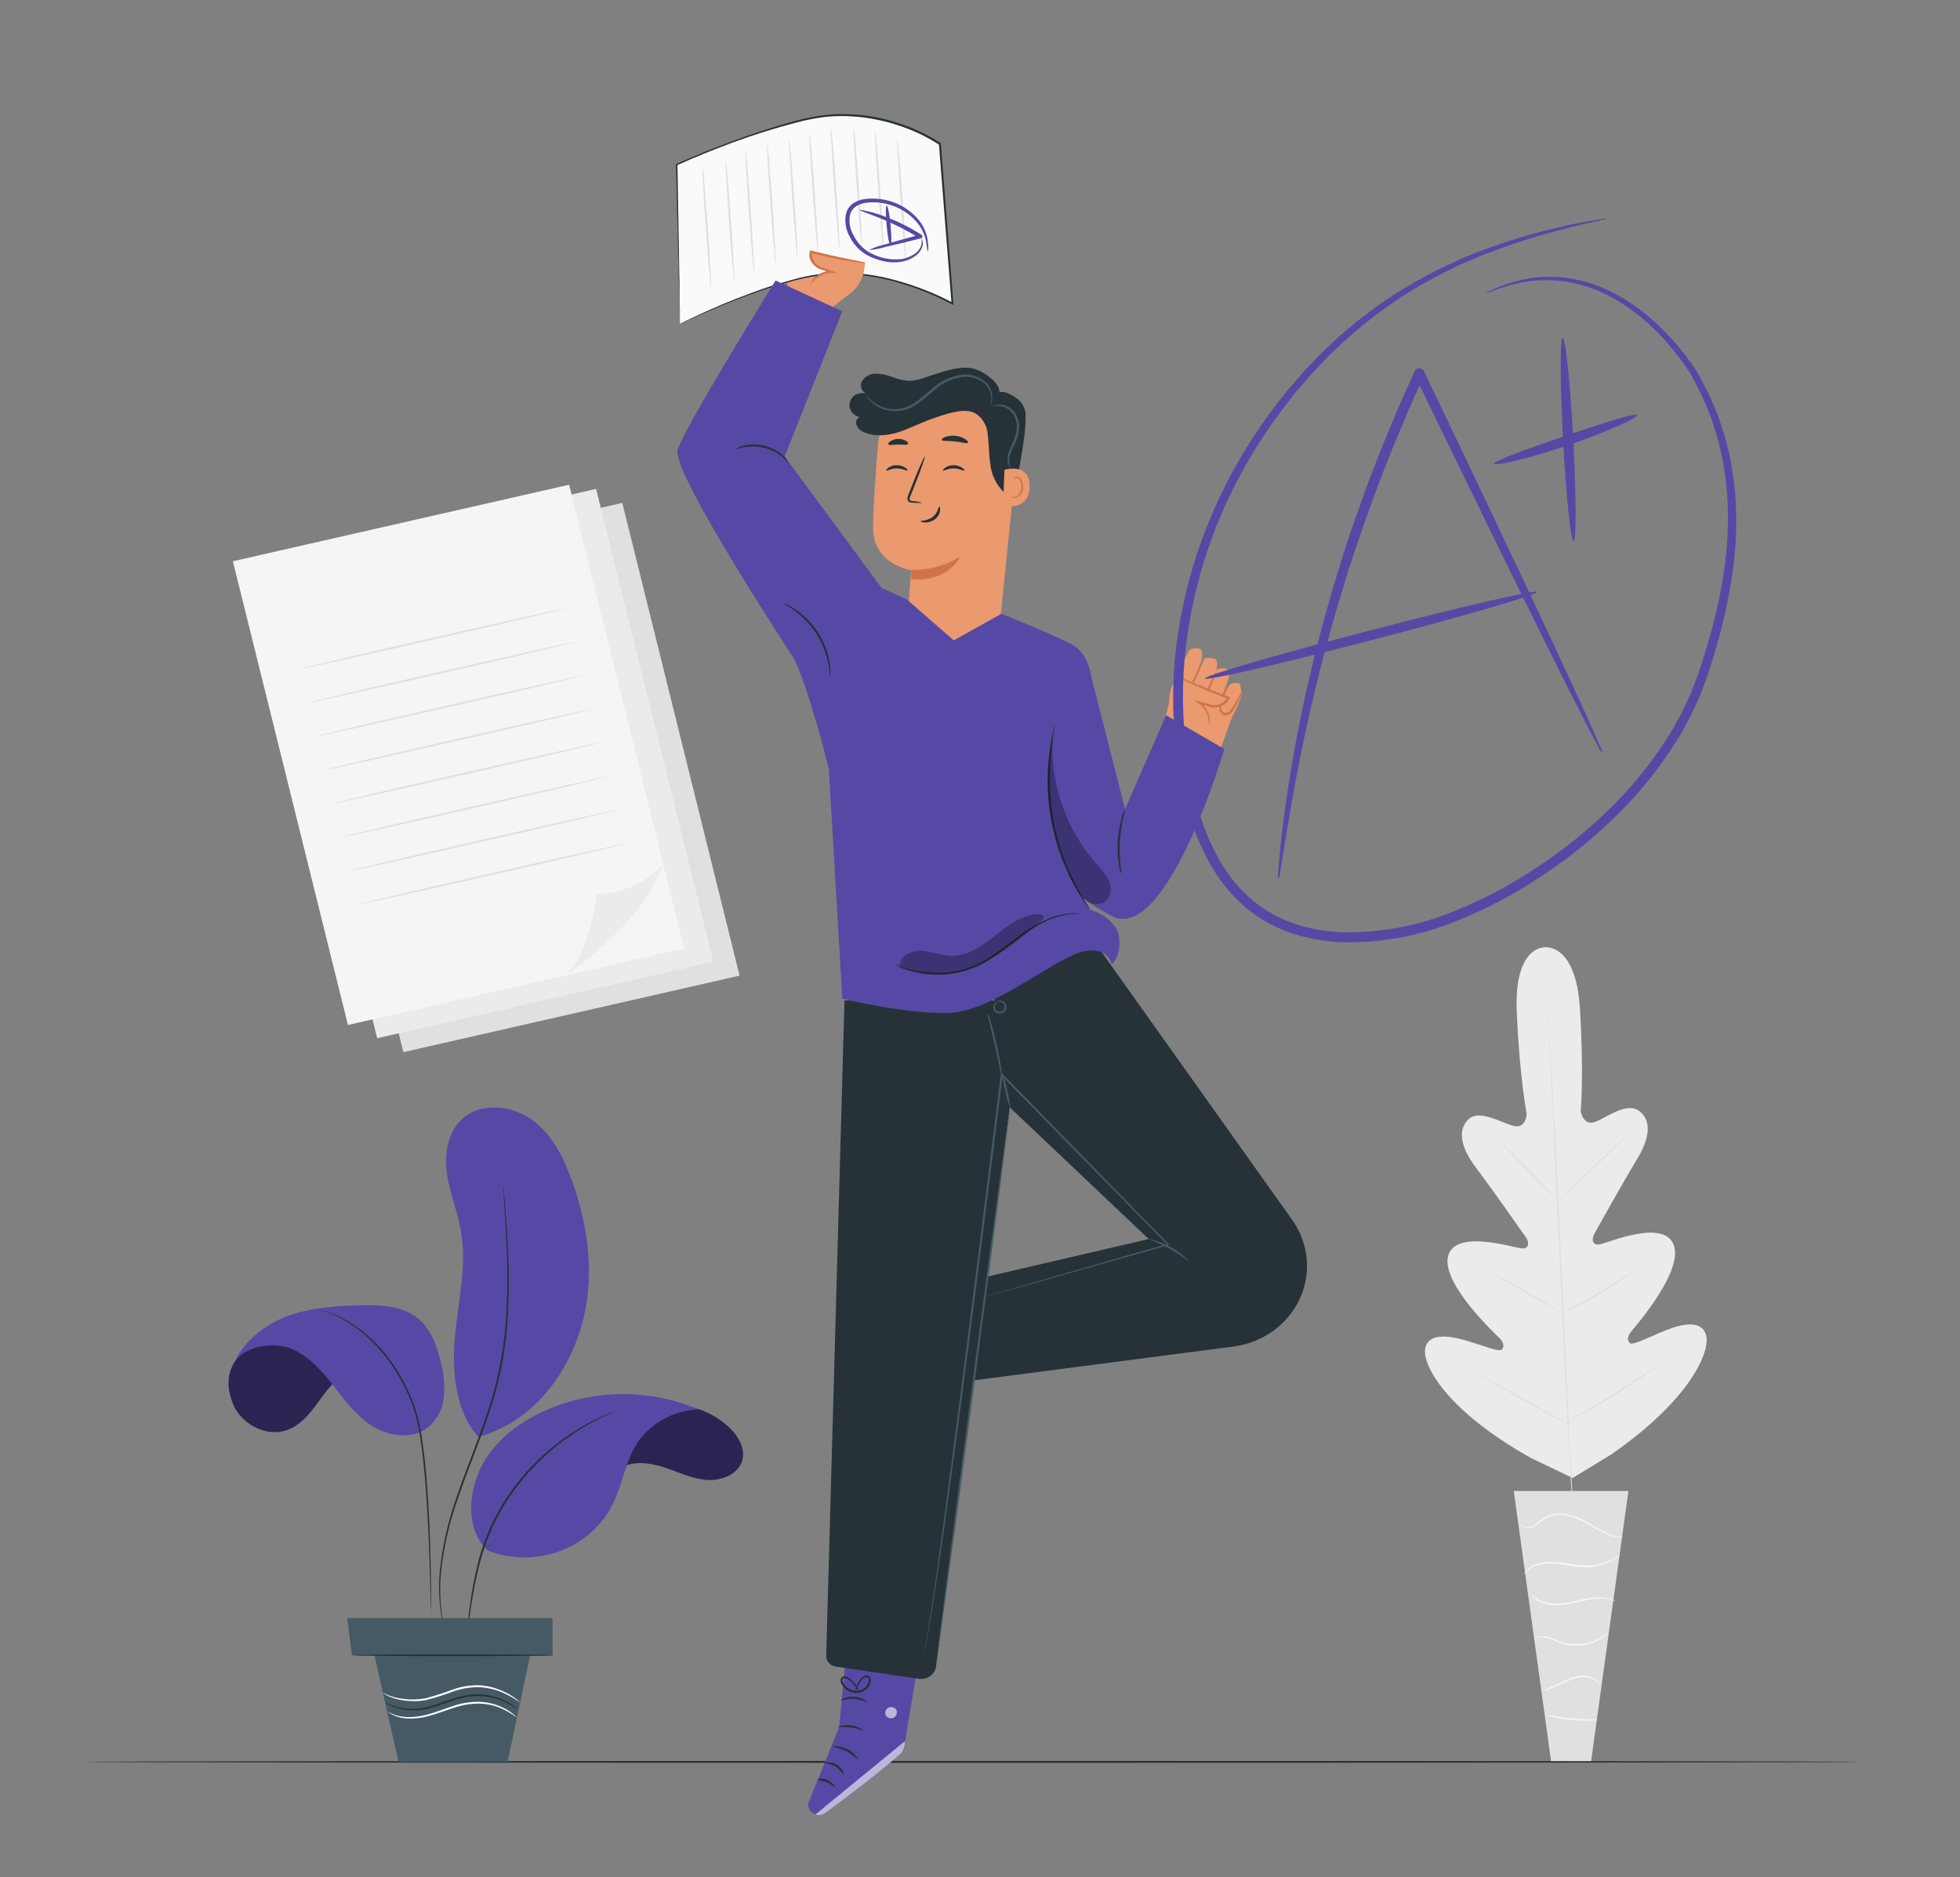 <svg width="71" height="68" viewBox="0 0 71 68" fill="none" xmlns="http://www.w3.org/2000/svg">
<rect x="0" y="0" width="71" height="68" fill="#808080" stroke="none"/>
<path d="M55.965 34.315C55.965 34.315 54.84 34.237 54.944 36.653C55.048 39.068 55.305 40.356 55.305 40.356C55.305 40.356 55.271 40.891 54.838 40.786C54.404 40.681 53.589 40.16 53.188 40.549C52.786 40.938 52.919 41.573 53.471 42.304C54.024 43.034 55.175 44.675 55.279 44.825C55.383 44.975 55.421 45.245 55.114 45.218C54.808 45.191 52.736 44.519 52.461 45.481C52.185 46.442 54.078 48.233 54.281 48.433C54.484 48.633 54.494 48.758 54.412 48.879C54.329 49 53.656 48.711 53.058 48.543C52.461 48.376 51.736 48.279 51.627 48.847C51.518 49.414 52.35 51.074 55.469 52.818L56.97 53.536L58.39 52.668C61.313 50.628 61.967 48.902 61.798 48.349C61.629 47.795 60.918 47.959 60.35 48.183C59.782 48.407 59.132 48.76 59.036 48.648C58.941 48.537 58.94 48.409 59.122 48.191C59.303 47.974 60.998 46.015 60.624 45.08C60.251 44.144 58.258 45.017 57.956 45.073C57.653 45.128 57.665 44.852 57.75 44.697C57.835 44.542 58.812 42.793 59.286 42.015C59.761 41.237 59.844 40.604 59.387 40.247C58.93 39.891 58.189 40.495 57.77 40.642C57.351 40.789 57.26 40.257 57.26 40.257C57.26 40.257 57.382 38.953 57.233 36.539C57.084 34.125 55.948 34.315 55.948 34.315" fill="#EBEBEB"/>
<path d="M56.053 36.48C56.053 36.48 56.053 36.496 56.053 36.53C56.053 36.564 56.06 36.614 56.066 36.678C56.075 36.814 56.089 37.003 56.106 37.248C56.14 37.744 56.185 38.461 56.236 39.348C56.339 41.116 56.459 43.571 56.583 46.277C56.706 48.983 56.82 51.435 56.912 53.213C56.959 54.098 56.998 54.815 57.023 55.313C57.036 55.559 57.046 55.751 57.053 55.884C57.053 55.948 57.053 55.997 57.06 56.034C57.061 56.05 57.061 56.067 57.06 56.084C57.06 56.084 57.06 56.066 57.06 56.034C57.06 56.001 57.053 55.948 57.047 55.885C57.039 55.749 57.025 55.56 57.008 55.314C56.972 54.819 56.928 54.102 56.877 53.216C56.775 51.448 56.654 48.992 56.53 46.28C56.407 43.568 56.293 41.123 56.201 39.344C56.154 38.46 56.116 37.743 56.089 37.244C56.077 36.998 56.066 36.806 56.06 36.673C56.06 36.61 56.06 36.56 56.053 36.524C56.053 36.509 56.053 36.494 56.053 36.48Z" fill="#E0E0E0"/>
<path d="M54.296 41.323C54.331 41.344 54.362 41.368 54.39 41.397C54.448 41.447 54.532 41.523 54.629 41.616C54.826 41.805 55.093 42.071 55.381 42.37L56.115 43.139L56.338 43.371C56.368 43.398 56.394 43.428 56.416 43.46C56.382 43.439 56.351 43.414 56.323 43.386C56.264 43.336 56.181 43.261 56.086 43.166C55.89 42.976 55.627 42.706 55.339 42.407L54.599 41.643L54.374 41.412C54.345 41.385 54.319 41.356 54.296 41.323Z" fill="#E0E0E0"/>
<path d="M56.566 43.412C56.554 43.401 57.102 42.852 57.791 42.188C58.48 41.525 59.046 40.987 59.058 40.998C59.069 41.009 58.521 41.559 57.832 42.222C57.144 42.886 56.577 43.423 56.566 43.412Z" fill="#E0E0E0"/>
<path d="M56.559 47.578C56.591 47.553 56.626 47.532 56.664 47.514L56.958 47.356C57.205 47.22 57.547 47.038 57.916 46.821C58.285 46.603 58.613 46.398 58.849 46.245L59.133 46.067C59.166 46.043 59.202 46.023 59.24 46.006C59.24 46.006 59.208 46.037 59.146 46.085C59.083 46.132 58.992 46.198 58.876 46.278C58.646 46.438 58.321 46.651 57.95 46.868C57.58 47.086 57.24 47.267 56.98 47.39C56.854 47.453 56.75 47.502 56.678 47.533C56.641 47.554 56.6 47.569 56.559 47.578Z" fill="#E0E0E0"/>
<path d="M54.072 46.12C54.109 46.132 54.145 46.148 54.177 46.168C54.241 46.2 54.335 46.249 54.449 46.312C54.677 46.436 54.991 46.611 55.336 46.807C55.681 47.003 55.991 47.184 56.214 47.317C56.326 47.384 56.415 47.438 56.476 47.477C56.51 47.495 56.541 47.516 56.569 47.541C56.532 47.531 56.497 47.516 56.465 47.495C56.4 47.462 56.307 47.412 56.192 47.351C55.965 47.226 55.651 47.052 55.306 46.855C54.961 46.657 54.652 46.478 54.429 46.346C54.316 46.279 54.227 46.225 54.166 46.185C54.132 46.168 54.1 46.146 54.072 46.12Z" fill="#E0E0E0"/>
<path d="M53.58 49.798C53.626 49.812 53.671 49.833 53.712 49.859L54.061 50.043C54.355 50.2 54.758 50.422 55.197 50.67C55.636 50.917 56.042 51.144 56.333 51.31L56.674 51.51C56.717 51.533 56.757 51.56 56.794 51.59C56.748 51.574 56.704 51.554 56.662 51.529L56.313 51.344C56.019 51.186 55.614 50.965 55.177 50.717C54.74 50.47 54.332 50.243 54.041 50.077L53.7 49.877C53.658 49.854 53.617 49.828 53.58 49.798Z" fill="#E0E0E0"/>
<path d="M56.732 51.526C56.773 51.495 56.817 51.467 56.863 51.442L57.227 51.23C57.536 51.05 57.96 50.8 58.42 50.513C58.88 50.226 59.292 49.956 59.588 49.758L59.938 49.525C59.98 49.494 60.025 49.467 60.072 49.444C60.035 49.48 59.994 49.513 59.951 49.542C59.873 49.602 59.757 49.686 59.612 49.79C59.328 49.995 58.914 50.271 58.452 50.559C57.989 50.848 57.561 51.093 57.249 51.264C57.091 51.348 56.965 51.416 56.874 51.461C56.829 51.487 56.781 51.509 56.732 51.526Z" fill="#E0E0E0"/>
<path d="M58.989 54.007H54.836L56.191 63.831H57.632L58.989 54.007Z" fill="#E0E0E0"/>
<path d="M55.051 55.216C55.051 55.216 55.051 55.229 55.074 55.251C55.101 55.281 55.136 55.304 55.174 55.319C55.246 55.343 55.324 55.351 55.399 55.342C55.475 55.333 55.548 55.308 55.612 55.267C55.781 55.179 55.925 55.005 56.151 54.929C56.4 54.852 56.668 54.857 56.914 54.942C57.163 55.025 57.402 55.136 57.624 55.273C57.81 55.384 58.003 55.483 58.202 55.569C58.337 55.628 58.481 55.668 58.628 55.688C58.668 55.694 58.708 55.696 58.748 55.696C58.777 55.696 58.791 55.696 58.791 55.696C58.595 55.667 58.404 55.612 58.223 55.533C58.028 55.441 57.838 55.338 57.655 55.225C57.43 55.083 57.186 54.969 56.931 54.885C56.671 54.795 56.387 54.792 56.126 54.877C56.014 54.92 55.912 54.981 55.822 55.057C55.747 55.12 55.668 55.179 55.585 55.232C55.526 55.271 55.46 55.297 55.39 55.308C55.32 55.32 55.249 55.317 55.18 55.3C55.132 55.279 55.088 55.251 55.051 55.216Z" fill="#F5F5F5"/>
<path d="M55.203 57.025C55.203 57.025 55.235 56.984 55.301 56.918C55.395 56.83 55.508 56.761 55.633 56.717C55.817 56.653 56.013 56.625 56.209 56.634C56.452 56.651 56.694 56.682 56.932 56.728C57.176 56.773 57.425 56.783 57.672 56.758C57.873 56.732 58.069 56.679 58.254 56.599C58.378 56.545 58.495 56.478 58.603 56.399C58.645 56.373 58.683 56.341 58.714 56.304C58.561 56.399 58.401 56.484 58.234 56.557C58.052 56.627 57.861 56.672 57.666 56.693C57.425 56.714 57.183 56.702 56.945 56.659C56.704 56.613 56.459 56.583 56.214 56.569C56.009 56.562 55.806 56.596 55.616 56.67C55.487 56.719 55.373 56.797 55.282 56.897C55.259 56.924 55.238 56.953 55.22 56.984C55.211 56.996 55.206 57.01 55.203 57.025Z" fill="#F5F5F5"/>
<path d="M58.519 57.993C58.484 57.967 58.445 57.948 58.403 57.936C58.293 57.896 58.177 57.872 58.06 57.865C57.886 57.855 57.711 57.864 57.539 57.894C57.346 57.924 57.138 57.975 56.919 58.019C56.717 58.065 56.51 58.087 56.302 58.086C56.133 58.082 55.966 58.047 55.81 57.985C55.669 57.922 55.542 57.831 55.438 57.72C55.454 57.758 55.477 57.794 55.508 57.823C55.588 57.908 55.684 57.977 55.792 58.026C55.951 58.098 56.124 58.139 56.3 58.145C56.514 58.151 56.727 58.13 56.935 58.083C57.155 58.038 57.361 57.985 57.551 57.947C57.718 57.916 57.888 57.902 58.058 57.906C58.215 57.916 58.37 57.946 58.519 57.993Z" fill="#F5F5F5"/>
<path d="M55.571 59.356C55.697 59.303 55.837 59.289 55.972 59.317C56.12 59.351 56.263 59.402 56.398 59.468C56.641 59.578 56.909 59.629 57.177 59.616C57.446 59.602 57.707 59.525 57.936 59.392C58.026 59.34 58.109 59.279 58.185 59.209C58.213 59.184 58.237 59.156 58.257 59.125C58.148 59.207 58.033 59.283 57.913 59.352C57.619 59.506 57.284 59.574 56.949 59.548C56.556 59.526 56.255 59.302 55.982 59.276C55.876 59.256 55.767 59.263 55.664 59.296C55.597 59.324 55.568 59.353 55.571 59.356Z" fill="#F5F5F5"/>
<path d="M55.806 61.24C55.925 61.244 56.044 61.222 56.153 61.175C56.361 61.108 56.62 60.955 56.922 60.841C57.062 60.785 57.211 60.755 57.362 60.752C57.486 60.752 57.607 60.778 57.718 60.83C57.818 60.882 57.905 60.954 57.974 61.041C57.968 61.01 57.955 60.982 57.935 60.958C57.885 60.887 57.818 60.83 57.74 60.789C57.625 60.728 57.496 60.695 57.364 60.692C57.204 60.692 57.046 60.722 56.898 60.779C56.584 60.899 56.33 61.051 56.136 61.132C55.941 61.212 55.806 61.231 55.806 61.24Z" fill="#F5F5F5"/>
<path d="M56.005 62.118C56.088 62.158 56.176 62.186 56.268 62.201C56.484 62.25 56.704 62.286 56.925 62.307C57.146 62.327 57.369 62.333 57.591 62.325C57.684 62.326 57.776 62.316 57.865 62.293C57.865 62.274 57.439 62.293 56.931 62.242C56.422 62.19 56.009 62.099 56.005 62.118Z" fill="#F5F5F5"/>
<path d="M22.542 18.216L10.362 20.988L14.612 38.112L26.791 35.34L22.542 18.216Z" fill="#E0E0E0"/>
<path d="M21.593 17.71L9.414 20.482L13.664 37.606L25.843 34.834L21.593 17.71Z" fill="#EBEBEB"/>
<path d="M20.616 17.558L8.436 20.33L12.604 37.127L24.784 34.355L20.616 17.558Z" fill="#F5F5F5"/>
<path d="M20.464 35.34C20.464 35.34 23.304 33.486 24.001 31.329C23.701 31.652 23.335 31.913 22.927 32.096C22.518 32.28 22.075 32.382 21.624 32.397C21.624 32.397 21.322 34.703 20.464 35.34Z" fill="#EBEBEB"/>
<path d="M20.529 22.032C20.529 22.051 18.372 22.558 15.701 23.166C13.03 23.774 10.86 24.254 10.856 24.232C10.852 24.211 13.013 23.706 15.684 23.098C18.355 22.49 20.525 22.012 20.529 22.032Z" fill="#E0E0E0"/>
<path d="M20.831 23.256C20.831 23.275 18.674 23.784 16.003 24.39C13.332 24.997 11.162 25.478 11.158 25.456C11.154 25.435 13.315 24.93 15.986 24.322C18.657 23.714 20.826 23.23 20.831 23.256Z" fill="#E0E0E0"/>
<path d="M21.134 24.467C21.134 24.486 18.977 24.995 16.306 25.603C13.635 26.211 11.465 26.691 11.461 26.669C11.457 26.647 13.617 26.142 16.289 25.534C18.961 24.926 21.128 24.448 21.134 24.467Z" fill="#E0E0E0"/>
<path d="M21.442 25.686C21.442 25.705 19.285 26.214 16.614 26.822C13.943 27.43 11.773 27.91 11.769 27.888C11.765 27.866 13.925 27.36 16.597 26.752C19.27 26.144 21.431 25.667 21.442 25.686Z" fill="#E0E0E0"/>
<path d="M21.739 26.905C21.739 26.924 19.582 27.433 16.911 28.04C14.24 28.648 12.07 29.126 12.07 29.104C12.07 29.082 14.225 28.576 16.898 27.968C19.57 27.36 21.733 26.886 21.739 26.905Z" fill="#E0E0E0"/>
<path d="M22.041 28.124C22.041 28.143 19.884 28.651 17.213 29.259C14.542 29.867 12.374 30.347 12.37 30.325C12.365 30.304 14.525 29.798 17.198 29.19C19.87 28.582 22.036 28.105 22.041 28.124Z" fill="#E0E0E0"/>
<path d="M22.344 29.342C22.344 29.361 20.187 29.87 17.516 30.478C14.845 31.086 12.677 31.566 12.672 31.544C12.668 31.522 14.828 31.017 17.5 30.409C20.173 29.801 22.338 29.323 22.344 29.342Z" fill="#E0E0E0"/>
<path d="M22.646 30.562C22.646 30.581 20.489 31.088 17.818 31.696C15.147 32.304 12.979 32.784 12.975 32.763C12.97 32.741 15.13 32.235 17.803 31.627C20.475 31.019 22.641 30.543 22.646 30.562Z" fill="#E0E0E0"/>
<path d="M67.487 63.819C67.487 63.839 53.054 63.855 35.253 63.855C17.452 63.855 3.019 63.839 3.019 63.819C3.019 63.8 17.451 63.784 35.253 63.784C53.056 63.784 67.487 63.799 67.487 63.819Z" fill="#263238"/>
<path d="M30.73 59.066L30.399 62.56L29.305 65.252C29.286 65.297 29.277 65.347 29.279 65.396C29.281 65.445 29.294 65.493 29.316 65.538C29.338 65.582 29.369 65.622 29.408 65.654C29.447 65.686 29.493 65.71 29.542 65.725C29.599 65.743 29.659 65.747 29.718 65.737C29.778 65.727 29.833 65.704 29.881 65.669C30.497 65.219 32.755 63.554 32.765 63.297C32.776 62.999 33.37 59.632 33.37 59.632L30.73 59.066Z" fill="#5649A5"/>
<g opacity="0.6">
<path d="M29.536 65.726L32.788 63.063L32.77 63.21C32.755 63.338 32.693 63.457 32.595 63.545C32.334 63.78 31.601 64.414 29.887 65.672C29.838 65.708 29.78 65.732 29.719 65.742C29.657 65.751 29.595 65.746 29.536 65.726Z" fill="white"/>
</g>
<g opacity="0.6">
<path d="M32.18 61.857C32.133 61.883 32.097 61.926 32.079 61.976C32.062 62.026 32.064 62.08 32.085 62.129C32.111 62.176 32.154 62.213 32.207 62.23C32.26 62.248 32.318 62.245 32.369 62.223C32.42 62.194 32.459 62.149 32.477 62.095C32.496 62.041 32.492 61.982 32.468 61.93C32.436 61.883 32.386 61.85 32.329 61.838C32.272 61.826 32.212 61.836 32.162 61.865" fill="white"/>
</g>
<path d="M30.555 64.294C30.482 64.176 30.386 64.072 30.271 63.988C30.144 63.923 30.005 63.881 29.861 63.866C29.861 63.856 29.908 63.835 29.994 63.832C30.108 63.832 30.22 63.864 30.315 63.923C30.411 63.981 30.487 64.065 30.534 64.164C30.565 64.24 30.565 64.292 30.555 64.294Z" fill="#263238"/>
<path d="M30.246 64.736C30.227 64.75 30.124 64.623 29.942 64.551C29.827 64.517 29.71 64.49 29.591 64.468C29.651 64.441 29.717 64.428 29.784 64.43C29.85 64.432 29.915 64.449 29.973 64.48C30.175 64.559 30.26 64.725 30.246 64.736Z" fill="#263238"/>
<path d="M31.109 63.747C30.968 63.631 30.817 63.526 30.659 63.432C30.489 63.359 30.313 63.299 30.134 63.252C30.329 63.237 30.524 63.276 30.697 63.363C30.87 63.451 31.013 63.584 31.109 63.747Z" fill="#263238"/>
<path d="M31.302 62.696C31.291 62.716 31.099 62.613 30.838 62.576C30.577 62.54 30.364 62.576 30.358 62.553C30.514 62.493 30.684 62.475 30.851 62.5C31.017 62.525 31.173 62.593 31.302 62.696Z" fill="#263238"/>
<path d="M31.427 61.671C31.275 61.604 31.113 61.559 30.947 61.535C30.779 61.535 30.612 61.556 30.45 61.599C30.45 61.591 30.49 61.551 30.579 61.514C30.698 61.468 30.826 61.449 30.953 61.459C31.081 61.468 31.204 61.506 31.314 61.57C31.396 61.618 31.434 61.663 31.427 61.671Z" fill="#263238"/>
<path d="M30.977 61.336C30.971 61.291 30.974 61.244 30.988 61.2C31.015 61.081 31.066 60.967 31.139 60.867C31.186 60.789 31.258 60.728 31.343 60.693C31.373 60.684 31.405 60.684 31.434 60.693C31.464 60.702 31.489 60.72 31.508 60.743C31.542 60.792 31.556 60.85 31.548 60.908C31.525 61.024 31.461 61.129 31.367 61.205C31.272 61.281 31.153 61.323 31.03 61.324C30.907 61.324 30.788 61.288 30.686 61.222C30.585 61.156 30.507 61.062 30.462 60.953C30.45 60.925 30.445 60.896 30.447 60.866C30.449 60.837 30.457 60.808 30.472 60.782C30.488 60.756 30.513 60.737 30.543 60.727C30.572 60.716 30.604 60.716 30.634 60.724C30.721 60.753 30.799 60.803 30.859 60.87C30.95 60.956 31.023 61.057 31.077 61.168C31.099 61.207 31.113 61.25 31.118 61.294C31.038 61.153 30.938 61.024 30.821 60.909C30.766 60.853 30.697 60.812 30.621 60.787C30.604 60.782 30.587 60.782 30.57 60.788C30.554 60.794 30.541 60.804 30.531 60.818C30.523 60.836 30.52 60.855 30.52 60.874C30.52 60.893 30.523 60.912 30.531 60.93C30.573 61.022 30.642 61.102 30.73 61.158C30.817 61.214 30.92 61.245 31.026 61.247C31.13 61.245 31.23 61.21 31.311 61.147C31.391 61.084 31.448 60.997 31.47 60.9C31.477 60.86 31.469 60.819 31.447 60.784C31.437 60.771 31.423 60.761 31.407 60.755C31.39 60.75 31.373 60.749 31.356 60.754C31.284 60.785 31.222 60.836 31.18 60.9C31.087 61.033 31.018 61.181 30.977 61.336Z" fill="#263238"/>
<path d="M44.983 25.124C44.986 25.139 44.986 25.155 44.983 25.17C44.922 25.383 44.538 26.277 44.408 26.273C44.277 26.269 43.97 26.077 43.997 25.949C44.024 25.821 44.514 24.839 44.514 24.839C44.514 24.839 44.602 24.69 44.898 24.756C44.933 24.766 44.974 25.16 44.983 25.124Z" fill="#EB996E"/>
<path d="M44.497 24.591C44.497 24.591 44.497 24.61 44.49 24.636C44.428 24.85 44.046 25.744 43.915 25.738C43.784 25.733 43.478 25.543 43.505 25.416C43.532 25.29 44.022 24.306 44.022 24.306C44.022 24.306 44.109 24.155 44.405 24.222C44.588 24.263 44.497 24.591 44.497 24.591Z" fill="#EB996E"/>
<path d="M44.068 24.221C44.068 24.221 44.068 24.24 44.068 24.265C44.007 24.48 43.624 25.374 43.493 25.368C43.362 25.363 43.056 25.173 43.083 25.046C43.11 24.92 43.594 23.936 43.594 23.936C43.575 23.968 43.551 23.757 43.977 23.852C44.162 23.893 44.068 24.221 44.068 24.221Z" fill="#EB996E"/>
<path d="M43.527 23.864C43.527 23.864 43.527 23.883 43.527 23.909C43.466 24.124 43.083 25.016 42.952 25.012C42.822 25.008 42.515 24.816 42.542 24.69C42.569 24.563 43.059 23.58 43.059 23.58C43.059 23.58 43.147 23.429 43.442 23.495C43.617 23.536 43.527 23.864 43.527 23.864Z" fill="#EB996E"/>
<path d="M44.094 25.685C44.186 25.554 44.261 25.413 44.317 25.265C44.391 25.125 44.446 24.978 44.48 24.825C44.388 24.956 44.313 25.098 44.257 25.247C44.182 25.385 44.127 25.532 44.094 25.685Z" fill="#D1734A"/>
<path d="M43.539 25.48C43.661 25.289 43.764 25.087 43.847 24.878C43.949 24.676 44.033 24.467 44.097 24.252C43.975 24.443 43.872 24.645 43.788 24.854C43.686 25.056 43.603 25.265 43.539 25.48Z" fill="#D1734A"/>
<g opacity="0.78">
<path d="M42.995 25.224C43.12 25.031 43.225 24.828 43.31 24.616C43.413 24.415 43.496 24.206 43.56 23.99C43.439 24.182 43.336 24.383 43.252 24.591C43.147 24.794 43.061 25.006 42.995 25.224Z" fill="#D1734A"/>
</g>
<path d="M44.287 26.928C44.31 26.875 44.682 25.817 44.682 25.817L42.552 24.811C42.444 24.948 42.116 26.431 42.116 26.431L42.191 26.937C42.191 26.937 43.807 27.827 43.851 27.835C43.895 27.843 44.287 26.928 44.287 26.928Z" fill="#EB996E"/>
<path d="M42.622 26.471L42.405 25.704C42.311 25.367 42.355 25.008 42.529 24.702L42.662 24.468L44.471 25.257C44.471 25.257 44.052 25.825 43.592 25.518L43.946 26.176L42.622 26.471Z" fill="#EB996E"/>
<path d="M43.79 26.239C43.78 26.239 43.79 26.149 43.764 25.998C43.721 25.79 43.599 25.605 43.422 25.477L43.255 25.359L43.456 25.412L43.922 25.537H43.912C44.014 25.55 44.117 25.535 44.209 25.494C44.302 25.452 44.381 25.387 44.436 25.305C44.445 25.292 44.451 25.278 44.456 25.264L44.483 25.318C43.962 25.116 43.489 24.926 43.165 24.774C43.001 24.697 42.868 24.63 42.781 24.582C42.732 24.561 42.687 24.533 42.647 24.498C42.833 24.562 43.015 24.635 43.192 24.717C43.526 24.853 43.996 25.037 44.519 25.239L44.558 25.254L44.544 25.294C44.538 25.313 44.529 25.332 44.519 25.349C44.456 25.454 44.359 25.535 44.242 25.579C44.135 25.618 44.021 25.633 43.908 25.624H43.898L43.435 25.488L43.469 25.423C43.656 25.564 43.778 25.769 43.809 25.995C43.825 26.077 43.819 26.161 43.79 26.239Z" fill="#D1734A"/>
<path d="M44.224 25.471C44.243 25.471 44.212 25.566 44.24 25.691C44.246 25.725 44.263 25.756 44.288 25.781C44.314 25.805 44.347 25.821 44.382 25.827C44.427 25.824 44.47 25.81 44.508 25.786C44.545 25.762 44.575 25.729 44.595 25.691C44.705 25.507 44.817 25.34 44.879 25.218C44.942 25.095 44.981 25.014 44.994 25.018C45.007 25.022 44.994 25.109 44.939 25.245C44.86 25.416 44.769 25.581 44.668 25.74C44.64 25.792 44.597 25.836 44.545 25.866C44.492 25.897 44.432 25.913 44.371 25.913C44.319 25.904 44.271 25.878 44.236 25.841C44.201 25.803 44.18 25.755 44.176 25.704C44.168 25.645 44.173 25.585 44.193 25.528C44.208 25.49 44.219 25.469 44.224 25.471Z" fill="#D1734A"/>
<path d="M36.847 16.426L36.224 22.546C36.2 22.781 36.081 22.997 35.892 23.148C35.704 23.299 35.461 23.373 35.216 23.354L33.749 23.241C33.504 23.223 33.276 23.112 33.115 22.934C32.954 22.756 32.873 22.524 32.889 22.289C32.935 21.555 33.009 20.657 33.009 20.657C33.009 20.657 31.645 20.455 31.628 19.148C31.619 18.522 31.711 17.244 31.809 16.076C31.861 15.455 32.156 14.877 32.633 14.455C33.111 14.033 33.737 13.799 34.387 13.799H34.477C34.815 13.818 35.145 13.901 35.448 14.045C35.751 14.188 36.021 14.388 36.242 14.633C36.463 14.878 36.63 15.163 36.734 15.471C36.839 15.779 36.877 16.104 36.847 16.426Z" fill="#EB996E"/>
<path d="M33.006 20.642C33.638 20.655 34.259 20.486 34.79 20.158C34.79 20.158 34.364 21.099 33.008 20.981L33.006 20.642Z" fill="#D1734A"/>
<path d="M32.105 17.046C32.129 17.07 32.276 16.965 32.486 16.967C32.697 16.968 32.85 17.067 32.873 17.043C32.895 17.018 32.858 16.987 32.792 16.941C32.701 16.881 32.594 16.849 32.484 16.85C32.374 16.849 32.268 16.881 32.18 16.944C32.114 16.991 32.092 17.035 32.105 17.046Z" fill="#263238"/>
<path d="M34.16 17.046C34.184 17.07 34.331 16.965 34.542 16.967C34.752 16.968 34.904 17.067 34.928 17.043C34.952 17.018 34.914 16.987 34.847 16.941C34.756 16.881 34.648 16.849 34.537 16.85C34.428 16.849 34.322 16.882 34.233 16.944C34.17 16.991 34.148 17.035 34.16 17.046Z" fill="#263238"/>
<path d="M33.405 18.209C33.295 18.176 33.18 18.156 33.065 18.15C33.011 18.15 32.961 18.135 32.951 18.099C32.946 18.047 32.959 17.994 32.988 17.948C33.038 17.823 33.09 17.694 33.145 17.557C33.365 17.002 33.525 16.543 33.502 16.535C33.479 16.527 33.28 16.972 33.06 17.528L32.908 17.92C32.875 17.982 32.866 18.053 32.881 18.121C32.889 18.139 32.901 18.155 32.917 18.168C32.932 18.181 32.95 18.191 32.969 18.197C32.999 18.204 33.03 18.208 33.06 18.208C33.175 18.222 33.291 18.222 33.405 18.209Z" fill="#263238"/>
<path d="M34.023 18.348C33.989 18.348 33.987 18.564 33.793 18.719C33.598 18.874 33.355 18.855 33.354 18.879C33.353 18.904 33.408 18.922 33.51 18.924C33.644 18.927 33.774 18.883 33.877 18.802C33.976 18.725 34.04 18.613 34.054 18.492C34.063 18.401 34.038 18.346 34.023 18.348Z" fill="#263238"/>
<path d="M34.112 15.932C34.132 15.987 34.342 15.961 34.588 15.99C34.834 16.018 35.032 16.082 35.065 16.033C35.081 16.01 35.045 15.958 34.966 15.905C34.859 15.841 34.737 15.8 34.611 15.787C34.485 15.774 34.358 15.788 34.239 15.829C34.149 15.863 34.104 15.912 34.112 15.932Z" fill="#263238"/>
<path d="M32.183 16.101C32.219 16.146 32.363 16.101 32.538 16.101C32.712 16.101 32.858 16.131 32.891 16.083C32.907 16.06 32.891 16.015 32.819 15.972C32.733 15.921 32.633 15.895 32.532 15.898C32.431 15.901 32.333 15.932 32.251 15.988C32.185 16.031 32.166 16.078 32.183 16.101Z" fill="#263238"/>
<path d="M35.365 14.992H35.374C35.591 15.157 35.734 15.395 35.773 15.658C35.772 15.666 35.772 15.675 35.773 15.683C35.827 16.056 35.817 16.436 35.874 16.808C35.91 17.186 36.079 17.541 36.352 17.816C36.47 17.921 36.679 17.994 36.778 17.87C36.81 17.818 36.827 17.759 36.826 17.699C36.899 16.799 37.156 16 37.154 15.059C37.154 14.933 37.123 14.809 37.064 14.697C37.004 14.584 36.917 14.487 36.811 14.413C36.605 14.277 36.354 14.126 36.125 14.229C35.896 14.333 35.599 14.744 35.422 14.909" fill="#263238"/>
<path d="M36.388 17.016C36.41 17.007 37.325 16.744 37.295 17.645C37.265 18.545 36.335 18.325 36.334 18.3C36.332 18.276 36.388 17.016 36.388 17.016Z" fill="#EB996E"/>
<path d="M36.636 17.97C36.636 17.97 36.652 17.981 36.679 17.994C36.718 18.009 36.761 18.009 36.801 17.994C36.862 17.96 36.913 17.91 36.947 17.851C36.982 17.791 37 17.724 36.998 17.655C37.003 17.579 36.99 17.502 36.96 17.431C36.952 17.403 36.937 17.377 36.916 17.355C36.896 17.334 36.87 17.317 36.842 17.307C36.823 17.302 36.803 17.303 36.785 17.31C36.768 17.317 36.753 17.33 36.744 17.347C36.731 17.371 36.735 17.39 36.731 17.392C36.727 17.393 36.711 17.375 36.72 17.339C36.726 17.317 36.739 17.298 36.758 17.284C36.785 17.267 36.817 17.26 36.849 17.264C36.887 17.272 36.923 17.29 36.952 17.315C36.981 17.34 37.003 17.372 37.015 17.408C37.051 17.487 37.068 17.572 37.062 17.658C37.064 17.738 37.041 17.816 36.996 17.884C36.952 17.951 36.888 18.005 36.812 18.038C36.788 18.043 36.762 18.043 36.738 18.038C36.714 18.033 36.69 18.023 36.67 18.009C36.636 17.991 36.626 17.971 36.636 17.97Z" fill="#D1734A"/>
<path d="M36.159 14.372C36.389 14.016 35.758 13.502 35.298 13.363C34.838 13.224 34.232 13.439 33.773 13.585C33.489 13.676 33.197 13.805 32.891 13.793C32.688 13.773 32.489 13.725 32.301 13.649C32.112 13.572 31.908 13.534 31.703 13.536C31.601 13.538 31.501 13.567 31.415 13.619C31.328 13.672 31.258 13.746 31.213 13.834C31.194 13.878 31.184 13.926 31.186 13.974C31.187 14.023 31.2 14.07 31.222 14.113C31.244 14.156 31.276 14.194 31.315 14.225C31.354 14.255 31.4 14.277 31.449 14.289C31.384 14.256 31.311 14.238 31.237 14.236C31.163 14.236 31.09 14.252 31.024 14.283C30.958 14.315 30.901 14.362 30.858 14.419C30.815 14.477 30.787 14.543 30.777 14.613C30.766 14.683 30.773 14.755 30.798 14.822C30.823 14.888 30.864 14.948 30.918 14.997C30.972 15.045 31.037 15.08 31.108 15.099C31.179 15.118 31.254 15.12 31.327 15.105C31.193 15.009 30.99 15.168 31.007 15.327C31.025 15.405 31.064 15.477 31.119 15.537C31.175 15.596 31.246 15.64 31.325 15.666C31.714 15.829 32.169 15.777 32.571 15.647C32.972 15.516 33.347 15.315 33.746 15.176C34.145 15.037 34.814 14.786 35.215 14.922C35.51 15.021 35.716 15.361 35.882 15.286C35.961 15.246 36.028 15.189 36.08 15.119C36.131 15.05 36.164 14.969 36.177 14.885C36.2 14.715 36.193 14.543 36.159 14.375" fill="#263238"/>
<path d="M31.335 14.265C31.343 14.265 31.383 14.332 31.484 14.435C31.627 14.581 31.805 14.69 32.002 14.755C32.292 14.856 32.611 14.843 32.891 14.721C33.209 14.585 33.481 14.313 33.793 14.056C34.083 13.796 34.449 13.628 34.842 13.573C35.005 13.554 35.169 13.571 35.324 13.622C35.478 13.674 35.619 13.758 35.734 13.869C35.808 13.947 35.865 14.038 35.901 14.138C35.938 14.237 35.953 14.342 35.946 14.447C35.94 14.503 35.926 14.558 35.906 14.611C35.889 14.646 35.878 14.664 35.875 14.662C35.893 14.591 35.905 14.518 35.91 14.445C35.911 14.246 35.83 14.055 35.686 13.912C35.575 13.812 35.443 13.737 35.299 13.693C35.154 13.648 35.001 13.635 34.851 13.654C34.478 13.712 34.132 13.876 33.857 14.124C33.55 14.374 33.27 14.654 32.931 14.796C32.681 14.898 32.403 14.921 32.138 14.86C31.873 14.799 31.636 14.658 31.461 14.458C31.425 14.416 31.392 14.37 31.363 14.322C31.341 14.28 31.332 14.266 31.335 14.265Z" fill="#455A64"/>
<path d="M36.625 16.978C36.625 16.978 36.585 16.954 36.549 16.882C36.503 16.78 36.486 16.668 36.502 16.558C36.524 16.271 36.786 15.961 36.823 15.564C36.847 15.38 36.81 15.194 36.72 15.031C36.64 14.902 36.518 14.801 36.373 14.744C36.275 14.705 36.167 14.691 36.061 14.703C35.987 14.714 35.946 14.732 35.943 14.725C35.94 14.718 35.976 14.692 36.054 14.669C36.167 14.642 36.286 14.648 36.396 14.685C36.561 14.74 36.701 14.847 36.792 14.989C36.898 15.165 36.941 15.37 36.914 15.572C36.891 15.769 36.83 15.96 36.735 16.135C36.658 16.271 36.602 16.417 36.568 16.568C36.543 16.707 36.562 16.85 36.625 16.978Z" fill="#455A64"/>
<path d="M28.585 10.575C28.535 10.536 28.359 9.079 28.359 9.079L29.637 8.361L31.625 8.801L31.226 9.867L29.184 10.892L28.585 10.575Z" fill="#EB996E"/>
<path d="M24.631 11.727C24.631 11.727 27.843 10.128 29.904 9.918C32.191 9.684 34.497 10.989 34.497 10.989L34.041 5.21C34.041 5.21 31.89 3.672 29.154 4.326C26.833 4.881 24.512 5.958 24.512 5.958L24.631 11.727Z" fill="#FAFAFA"/>
<path d="M24.631 11.727V11.628L24.623 11.33C24.616 11.058 24.606 10.678 24.591 10.181C24.567 9.176 24.532 7.733 24.488 5.965V5.947L24.505 5.939C25.12 5.667 25.79 5.384 26.511 5.123C27.269 4.836 28.041 4.587 28.826 4.377L29.136 4.298L29.455 4.235C29.671 4.193 29.889 4.164 30.108 4.147C30.559 4.117 31.012 4.135 31.459 4.2C31.918 4.27 32.368 4.387 32.802 4.548C33.249 4.711 33.675 4.924 34.07 5.182L34.083 5.19V5.208C34.083 5.263 34.093 5.325 34.097 5.384C34.252 7.366 34.401 9.26 34.536 10.986V11.047L34.479 11.018C33.838 10.68 33.16 10.41 32.458 10.214C31.82 10.033 31.16 9.937 30.494 9.928C29.904 9.932 29.317 10.013 28.751 10.17C28.22 10.306 27.74 10.467 27.308 10.62C26.447 10.932 25.781 11.219 25.327 11.42L24.81 11.654L24.678 11.715L24.631 11.734L24.675 11.71L24.805 11.644C24.921 11.587 25.088 11.508 25.319 11.4C25.769 11.193 26.433 10.899 27.294 10.584C27.72 10.427 28.205 10.265 28.738 10.125C29.309 9.963 29.9 9.879 30.496 9.874C31.169 9.882 31.838 9.979 32.484 10.163C33.192 10.358 33.876 10.628 34.522 10.969L34.47 11C34.328 9.274 34.186 7.379 34.026 5.398L34.012 5.22L34.027 5.246C33.637 4.992 33.217 4.783 32.776 4.623C32.347 4.463 31.902 4.348 31.447 4.277C31.003 4.21 30.553 4.189 30.104 4.216C29.887 4.233 29.672 4.261 29.459 4.302L29.144 4.364L28.836 4.442C28.054 4.646 27.284 4.889 26.528 5.168C25.808 5.432 25.137 5.712 24.525 5.984L24.54 5.96C24.57 7.728 24.594 9.161 24.611 10.162C24.618 10.661 24.624 11.052 24.628 11.319V11.624C24.633 11.696 24.631 11.727 24.631 11.727Z" fill="#263238"/>
<path d="M32.81 9.396C32.789 9.396 32.704 8.421 32.62 7.22C32.536 6.02 32.484 5.032 32.504 5.032C32.524 5.032 32.609 6.006 32.694 7.208C32.779 8.41 32.83 9.395 32.81 9.396Z" fill="#E0E0E0"/>
<path d="M32.004 9.093C31.984 9.093 31.899 8.118 31.815 6.917C31.731 5.716 31.673 4.741 31.698 4.732C31.724 4.724 31.803 5.706 31.887 6.908C31.971 8.111 32.025 9.091 32.004 9.093Z" fill="#E0E0E0"/>
<path d="M31.227 8.987C31.207 8.987 31.122 8.012 31.037 6.811C30.952 5.61 30.895 4.627 30.922 4.627C30.949 4.627 31.027 5.601 31.111 6.803C31.194 8.005 31.247 8.986 31.227 8.987Z" fill="#E0E0E0"/>
<path d="M29.632 9.2C29.613 9.2 29.527 8.225 29.442 7.024C29.357 5.823 29.3 4.848 29.327 4.84C29.354 4.832 29.432 5.814 29.516 7.016C29.6 8.218 29.652 9.199 29.632 9.2Z" fill="#E0E0E0"/>
<path d="M28.89 9.396C28.87 9.396 28.785 8.423 28.701 7.22C28.617 6.018 28.564 5.032 28.584 5.032C28.604 5.032 28.689 6.007 28.775 7.208C28.86 8.409 28.911 9.395 28.89 9.396Z" fill="#E0E0E0"/>
<path d="M28.101 9.59C28.079 9.59 27.995 8.615 27.91 7.414C27.825 6.213 27.768 5.229 27.794 5.229C27.819 5.229 27.9 6.203 27.984 7.405C28.068 8.608 28.116 9.588 28.101 9.59Z" fill="#E0E0E0"/>
<path d="M26.596 10.183C26.575 10.183 26.49 9.21 26.406 8.007C26.322 6.805 26.264 5.825 26.29 5.823C26.315 5.822 26.395 6.798 26.48 7.999C26.565 9.2 26.616 10.182 26.596 10.183Z" fill="#E0E0E0"/>
<path d="M27.315 9.862C27.294 9.862 27.21 8.888 27.125 7.686C27.039 6.483 26.983 5.501 27.008 5.5C27.034 5.499 27.115 6.475 27.198 7.676C27.282 8.877 27.335 9.862 27.315 9.862Z" fill="#E0E0E0"/>
<path d="M25.757 10.442C25.737 10.442 25.652 9.467 25.568 8.266C25.485 7.065 25.426 6.09 25.452 6.082C25.477 6.074 25.557 7.056 25.642 8.258C25.727 9.46 25.779 10.441 25.757 10.442Z" fill="#E0E0E0"/>
<path d="M30.408 9.009C30.388 9.009 30.303 8.033 30.218 6.833C30.132 5.632 30.076 4.65 30.102 4.648C30.13 4.647 30.208 5.622 30.291 6.824C30.375 8.027 30.428 9.007 30.408 9.009Z" fill="#E0E0E0"/>
<path d="M31.477 9.055C31.644 8.973 31.82 8.911 32.002 8.87C32.334 8.77 32.799 8.64 33.324 8.501L33.303 8.627L33.096 8.502C32.076 7.897 31.126 7.65 31.14 7.607C31.14 7.59 31.387 7.631 31.767 7.743C32.259 7.903 32.73 8.115 33.172 8.376C33.246 8.418 33.314 8.463 33.384 8.505C33.395 8.513 33.405 8.523 33.41 8.536C33.416 8.548 33.417 8.562 33.415 8.575C33.413 8.588 33.407 8.6 33.398 8.611C33.388 8.621 33.376 8.628 33.363 8.632C32.836 8.768 32.369 8.879 32.028 8.955C31.849 9.01 31.664 9.044 31.477 9.055Z" fill="#5649A5"/>
<path d="M32.261 8.9C32.221 8.9 32.154 8.582 32.119 8.182C32.083 7.782 32.076 7.453 32.119 7.449C32.161 7.445 32.225 7.766 32.261 8.167C32.296 8.569 32.302 8.896 32.261 8.9Z" fill="#5649A5"/>
<path d="M33.384 8.643C33.384 8.643 33.401 8.667 33.416 8.721C33.436 8.803 33.431 8.888 33.401 8.966C33.352 9.09 33.264 9.197 33.151 9.274C33.084 9.323 33.011 9.365 32.934 9.399C32.846 9.436 32.755 9.463 32.661 9.479C32.446 9.518 32.225 9.513 32.012 9.463C31.894 9.436 31.778 9.401 31.666 9.357C31.474 9.29 31.297 9.187 31.147 9.055C30.996 8.922 30.874 8.763 30.788 8.585C30.638 8.33 30.588 8.031 30.646 7.744C30.683 7.591 30.776 7.456 30.907 7.363C31.034 7.28 31.181 7.227 31.333 7.21C31.702 7.164 32.077 7.212 32.421 7.347C32.765 7.483 33.065 7.703 33.293 7.984C33.482 8.224 33.595 8.511 33.618 8.811C33.635 8.919 33.632 9.028 33.61 9.135C33.588 9.03 33.572 8.924 33.561 8.818C33.519 8.536 33.397 8.269 33.211 8.047C32.931 7.72 32.549 7.488 32.12 7.387C31.871 7.326 31.611 7.313 31.356 7.346C31.226 7.364 31.103 7.411 30.995 7.482C30.892 7.556 30.819 7.663 30.791 7.783C30.742 8.038 30.788 8.302 30.922 8.528C31.032 8.75 31.197 8.942 31.403 9.087C31.765 9.325 32.205 9.431 32.641 9.386C32.806 9.365 32.964 9.306 33.101 9.215C33.207 9.151 33.292 9.06 33.347 8.953C33.378 8.883 33.391 8.807 33.387 8.731C33.38 8.702 33.379 8.672 33.384 8.643Z" fill="#5649A5"/>
<path d="M30.159 11.127L30.799 10.63C31.079 10.414 31.261 10.102 31.306 9.76L31.342 9.499L29.418 9.126C29.418 9.126 29.238 9.684 29.962 9.822C29.32 10.094 29.08 10.638 28.904 11.249L30.159 11.127Z" fill="#EB996E"/>
<path d="M29.366 10.292C29.375 10.292 29.417 10.216 29.533 10.114C29.693 9.971 29.902 9.891 30.121 9.887H30.327L30.134 9.818L29.685 9.656H29.694C29.604 9.61 29.529 9.541 29.479 9.457C29.429 9.372 29.405 9.276 29.41 9.179C29.411 9.164 29.414 9.149 29.418 9.135L29.364 9.164C29.904 9.291 30.392 9.399 30.75 9.457C30.929 9.487 31.074 9.508 31.176 9.517C31.228 9.527 31.281 9.53 31.334 9.525C31.147 9.473 30.957 9.43 30.766 9.397C30.413 9.324 29.928 9.207 29.388 9.078L29.347 9.068L29.334 9.106C29.328 9.126 29.324 9.147 29.322 9.168C29.307 9.285 29.336 9.404 29.404 9.504C29.465 9.594 29.547 9.67 29.644 9.725L30.096 9.875L30.108 9.804C29.873 9.814 29.651 9.911 29.491 10.076C29.43 10.136 29.386 10.211 29.366 10.292Z" fill="#D1734A"/>
<path d="M33.907 60.358L36.669 39.414L36.139 36.24H30.591L29.929 59.976C29.927 60.067 29.958 60.156 30.017 60.227C30.076 60.298 30.16 60.346 30.253 60.364L33.286 60.811C33.358 60.822 33.432 60.818 33.502 60.801C33.573 60.784 33.639 60.753 33.697 60.711C33.755 60.669 33.803 60.616 33.839 60.555C33.875 60.495 33.898 60.428 33.907 60.358Z" fill="#263238"/>
<path d="M36.589 40.121L41.613 44.881L34.385 46.563L34.899 50.049L44.682 48.774C45.096 48.72 45.494 48.586 45.852 48.38C46.21 48.174 46.52 47.901 46.765 47.576C47.134 47.085 47.337 46.497 47.345 45.891C47.354 45.286 47.167 44.693 46.812 44.192L39.192 33.482L35.784 34.545L36.589 40.121Z" fill="#263238"/>
<path d="M36.312 38.904C36.394 39.097 36.452 39.298 36.487 39.503C36.545 39.703 36.579 39.908 36.589 40.116C36.507 39.923 36.449 39.723 36.414 39.518C36.356 39.318 36.322 39.112 36.312 38.904Z" fill="#455A64"/>
<path d="M35.581 47.001C35.581 47.001 35.621 46.986 35.7 46.963L36.051 46.858L37.4 46.465L42.304 45.052L42.292 45.097L36.261 38.948L36.325 38.928C36.204 39.895 36.081 40.902 35.953 41.932C35.331 46.92 34.747 51.434 34.294 54.698C34.07 56.33 33.868 57.648 33.726 58.558C33.645 59.012 33.593 59.366 33.537 59.602L33.478 59.874C33.464 59.934 33.455 59.965 33.455 59.965C33.459 59.934 33.464 59.903 33.471 59.872C33.482 59.809 33.501 59.719 33.523 59.6C33.573 59.363 33.621 59.008 33.698 58.554C33.84 57.643 34.023 56.323 34.242 54.691C34.681 51.427 35.256 46.912 35.878 41.924C36.005 40.894 36.13 39.884 36.251 38.919L36.26 38.845L36.313 38.899L42.331 45.06L42.363 45.093L42.319 45.105L37.407 46.495L36.055 46.873L35.7 46.971L35.581 47.001Z" fill="#455A64"/>
<path d="M33.955 59.964C33.934 59.964 34.508 55.516 35.233 50.036C35.959 44.557 36.566 40.108 36.586 40.116C36.606 40.124 36.034 44.562 35.308 50.044C34.583 55.526 33.975 59.965 33.955 59.964Z" fill="#455A64"/>
<path d="M35.774 36.688C35.826 36.791 35.865 36.9 35.89 37.013C35.951 37.215 36.032 37.499 36.1 37.815C36.169 38.13 36.225 38.419 36.258 38.631C36.283 38.743 36.295 38.858 36.294 38.972C36.253 38.865 36.224 38.754 36.207 38.641C36.156 38.408 36.095 38.135 36.028 37.833L35.839 37.028C35.806 36.916 35.784 36.803 35.774 36.688Z" fill="#455A64"/>
<path d="M36.096 36.276C36.096 36.276 36.167 36.211 36.301 36.256C36.34 36.269 36.375 36.292 36.401 36.323C36.428 36.353 36.446 36.39 36.453 36.429C36.463 36.477 36.457 36.527 36.437 36.572C36.416 36.618 36.383 36.656 36.339 36.683C36.295 36.706 36.244 36.716 36.193 36.712C36.142 36.707 36.094 36.687 36.055 36.656C36.023 36.63 36 36.595 35.988 36.556C35.977 36.518 35.977 36.477 35.99 36.438C36.004 36.388 36.037 36.345 36.084 36.319C36.116 36.301 36.138 36.301 36.139 36.305C36.141 36.309 36.062 36.343 36.04 36.45C36.033 36.479 36.035 36.508 36.046 36.536C36.056 36.563 36.074 36.587 36.098 36.605C36.127 36.628 36.162 36.641 36.199 36.644C36.236 36.647 36.273 36.64 36.305 36.623C36.336 36.603 36.36 36.575 36.375 36.542C36.39 36.51 36.396 36.474 36.391 36.438C36.386 36.409 36.374 36.381 36.355 36.357C36.337 36.334 36.312 36.315 36.284 36.302C36.224 36.28 36.16 36.271 36.096 36.276Z" fill="#455A64"/>
<path d="M43.091 45.696C43.077 45.713 42.793 45.464 42.381 45.239C41.969 45.015 41.61 44.899 41.616 44.879C42.183 44.996 42.697 45.282 43.086 45.695L43.091 45.696Z" fill="#455A64"/>
<path d="M30.512 36.176L30.023 27.851C30.023 27.851 29.295 24.852 28.666 23.647L31.987 21.316L32.847 21.712L34.551 23.196L36.275 22.232C36.275 22.232 38.34 23.064 38.884 23.377C39.428 23.69 39.536 24.522 39.536 24.522C39.536 24.522 37.745 27.544 37.69 28.73C37.634 29.916 39.48 32.946 39.48 32.946C39.48 32.946 40.49 33.233 40.547 34.011C40.596 34.684 40.27 34.925 40.27 34.925C40.27 34.925 40.128 34.193 39.101 34.506C38.074 34.819 35.926 36.639 34.385 36.691C32.845 36.743 30.512 36.176 30.512 36.176Z" fill="#5649A5"/>
<path d="M39.444 24.167L40.754 29.308L42.242 25.908L44.352 27.132C44.352 27.132 42.364 33.906 40.393 33.24C40.393 33.24 39.166 32.645 39.016 32.224C38.865 31.802 36.59 28.73 36.59 28.73L39.444 24.167Z" fill="#5649A5"/>
<path d="M39.476 32.946C39.476 32.946 39.457 32.927 39.431 32.889L39.311 32.721C39.26 32.648 39.196 32.558 39.132 32.449C39.068 32.341 38.99 32.219 38.915 32.077C38.84 31.934 38.755 31.783 38.679 31.612C38.604 31.44 38.523 31.257 38.446 31.061C38.288 30.632 38.166 30.193 38.081 29.746C38.003 29.296 37.961 28.841 37.955 28.386C37.955 28.176 37.955 27.978 37.971 27.791C37.986 27.605 38.001 27.434 38.016 27.276C38.054 26.962 38.096 26.709 38.135 26.536C38.153 26.457 38.167 26.391 38.179 26.337C38.182 26.314 38.189 26.291 38.199 26.27C38.203 26.293 38.203 26.317 38.199 26.34C38.191 26.395 38.181 26.461 38.169 26.541C38.14 26.716 38.106 26.969 38.074 27.281C38.062 27.438 38.042 27.609 38.039 27.794C38.036 27.979 38.028 28.176 38.029 28.384C38.039 28.835 38.083 29.285 38.161 29.729C38.244 30.173 38.363 30.609 38.517 31.035C38.591 31.23 38.659 31.416 38.742 31.579C38.824 31.742 38.895 31.903 38.966 32.045C39.037 32.188 39.108 32.309 39.173 32.419C39.239 32.53 39.294 32.622 39.341 32.698L39.447 32.874C39.46 32.897 39.469 32.921 39.476 32.946Z" fill="#263238"/>
<path d="M28.096 10.161C28.096 10.161 24.773 15.509 24.546 16.297C24.308 17.113 28.921 24.102 28.921 24.102C28.921 24.102 29.011 24.327 29.012 24.326L32.309 21.803L28.423 16.535L30.512 11.275L28.096 10.161Z" fill="#5649A5"/>
<path d="M28.558 16.748C28.546 16.756 28.477 16.661 28.331 16.541C28.139 16.387 27.913 16.276 27.67 16.218C27.427 16.16 27.174 16.155 26.929 16.206C26.741 16.245 26.632 16.298 26.627 16.286C26.71 16.221 26.807 16.175 26.91 16.15C27.023 16.119 27.139 16.101 27.256 16.098C27.399 16.095 27.542 16.11 27.681 16.143C27.82 16.178 27.954 16.229 28.079 16.295C28.182 16.351 28.277 16.419 28.363 16.497C28.446 16.566 28.513 16.652 28.558 16.748Z" fill="#263238"/>
<path d="M30.067 24.535C30.053 24.535 30.06 24.348 30.008 24.056C29.975 23.884 29.928 23.715 29.866 23.551C29.718 23.148 29.485 22.777 29.181 22.463C29.057 22.337 28.923 22.22 28.779 22.114C28.531 21.934 28.353 21.853 28.363 21.842C28.407 21.853 28.45 21.87 28.49 21.892C28.538 21.913 28.586 21.937 28.632 21.964C28.693 21.998 28.753 22.035 28.811 22.074C28.964 22.176 29.106 22.292 29.236 22.42C29.392 22.578 29.531 22.751 29.65 22.937C29.766 23.123 29.861 23.321 29.934 23.527C29.992 23.695 30.034 23.868 30.059 24.044C30.068 24.111 30.075 24.178 30.077 24.246C30.081 24.297 30.081 24.349 30.077 24.4C30.081 24.445 30.078 24.491 30.067 24.535Z" fill="#263238"/>
<path d="M39.09 33.101C39.09 33.11 38.986 33.101 38.806 33.112C38.548 33.137 38.296 33.2 38.059 33.299C37.708 33.448 37.377 33.638 37.075 33.864C36.728 34.115 36.365 34.419 35.952 34.694C35.565 34.965 35.121 35.154 34.651 35.246C34.267 35.311 33.874 35.315 33.488 35.258C33.229 35.222 32.974 35.164 32.725 35.084C32.637 35.056 32.571 35.031 32.525 35.014C32.502 35.006 32.48 34.996 32.459 34.984C32.552 35.003 32.644 35.028 32.734 35.057C32.983 35.126 33.237 35.177 33.494 35.209C33.871 35.257 34.255 35.248 34.63 35.181C35.091 35.089 35.527 34.903 35.908 34.637C36.319 34.365 36.68 34.062 37.032 33.813C37.341 33.585 37.679 33.397 38.038 33.252C38.281 33.155 38.54 33.099 38.803 33.085C38.874 33.081 38.945 33.081 39.016 33.085C39.041 33.088 39.066 33.093 39.09 33.101Z" fill="#263238"/>
<path d="M40.62 31.668C40.576 31.558 40.547 31.444 40.534 31.327C40.488 31.046 40.474 30.762 40.49 30.478C40.507 30.195 40.554 29.913 40.632 29.639C40.658 29.524 40.7 29.413 40.757 29.309C40.74 29.424 40.715 29.539 40.683 29.651C40.623 29.925 40.584 30.203 40.568 30.482C40.552 30.762 40.56 31.042 40.591 31.32C40.609 31.435 40.619 31.552 40.62 31.668Z" fill="#263238"/>
<g opacity="0.3">
<path d="M32.597 34.953C32.609 34.613 33.032 34.418 33.387 34.438C33.742 34.459 34.078 34.613 34.433 34.625C35.035 34.647 35.569 34.269 36.029 33.901C36.49 33.534 37.001 33.138 37.603 33.115C37.678 33.115 37.773 33.127 37.794 33.198C37.816 33.269 37.758 33.322 37.706 33.365C36.965 33.999 36.207 34.645 35.292 35.017C34.378 35.388 33.263 35.446 32.433 34.925" fill="black"/>
</g>
<g opacity="0.3">
<path d="M38.133 26.703C38.032 28.368 38.597 30.007 39.713 31.287C39.899 31.497 40.105 31.706 40.196 31.967C40.287 32.228 40.226 32.565 39.973 32.698C39.863 32.746 39.74 32.762 39.621 32.744C39.501 32.725 39.39 32.674 39.301 32.595C39.126 32.435 38.989 32.241 38.901 32.025C38.063 30.309 37.648 28.327 38.191 26.505" fill="black"/>
</g>
<path d="M21.755 54.185C21.897 53.728 22.188 53.287 22.644 53.097C23.099 52.907 23.666 53.013 24.152 53.181C24.637 53.35 25.113 53.577 25.628 53.607C26.144 53.637 26.725 53.403 26.88 52.927C27.021 52.482 26.745 52.01 26.395 51.688C26.026 51.347 25.573 51.102 25.079 50.973C24.584 50.844 24.064 50.836 23.565 50.951C23.067 51.065 22.607 51.298 22.227 51.628C21.847 51.957 21.56 52.373 21.393 52.837" fill="#5649A5"/>
<g opacity="0.5">
<path d="M21.755 54.185C21.897 53.728 22.188 53.287 22.644 53.097C23.099 52.907 23.666 53.013 24.152 53.181C24.637 53.35 25.113 53.577 25.628 53.607C26.144 53.637 26.725 53.403 26.88 52.927C27.021 52.482 26.745 52.01 26.395 51.688C26.026 51.347 25.573 51.102 25.079 50.973C24.584 50.844 24.064 50.836 23.565 50.951C23.067 51.065 22.607 51.298 22.227 51.628C21.847 51.957 21.56 52.373 21.393 52.837" fill="black"/>
</g>
<path d="M17.674 56.167C16.917 55.48 16.955 54.282 17.331 53.352C17.708 52.422 18.533 51.706 19.451 51.234C20.349 50.783 21.341 50.533 22.354 50.501C23.367 50.47 24.375 50.659 25.3 51.054C24.847 51.072 24.405 51.197 24.014 51.417C23.622 51.637 23.293 51.946 23.055 52.316C22.642 52.975 22.55 53.775 22.203 54.47C21.818 55.254 21.134 55.866 20.291 56.182C19.449 56.497 18.512 56.492 17.674 56.167Z" fill="#5649A5"/>
<path d="M17.31 52.035C16.473 51.089 16.361 49.57 16.485 48.335C16.608 47.1 16.911 45.859 16.703 44.635C16.583 43.909 16.289 43.216 16.189 42.487C16.09 41.758 16.231 40.936 16.82 40.465C17.497 39.921 18.564 40.057 19.269 40.56C19.975 41.063 20.381 41.864 20.679 42.659C21.335 44.405 21.577 46.34 21.037 48.122C20.498 49.904 19.235 51.497 17.382 52.035" fill="#5649A5"/>
<path d="M16.908 59.797C16.905 59.761 16.905 59.725 16.908 59.688C16.908 59.618 16.908 59.512 16.908 59.376C16.919 59.104 16.946 58.712 17.01 58.231C17.084 57.666 17.191 57.105 17.331 56.552C17.505 55.873 17.774 55.219 18.131 54.609C18.489 53.999 18.928 53.437 19.437 52.936C19.852 52.528 20.311 52.163 20.807 51.848C21.016 51.712 21.218 51.605 21.392 51.507C21.567 51.409 21.726 51.344 21.854 51.285L22.155 51.164C22.189 51.148 22.225 51.136 22.262 51.126C22.229 51.145 22.195 51.162 22.161 51.176L21.865 51.312C21.74 51.375 21.581 51.448 21.411 51.544C21.241 51.639 21.04 51.752 20.834 51.892C19.743 52.603 18.839 53.547 18.192 54.648C17.422 55.938 17.211 57.294 17.056 58.243C16.986 58.723 16.951 59.113 16.932 59.384C16.924 59.52 16.918 59.619 16.914 59.695C16.915 59.729 16.913 59.764 16.908 59.797Z" fill="#263238"/>
<path d="M9.69 48.303C8.141 49.198 8.147 50.012 8.412 50.781C8.678 51.549 9.621 52.084 10.409 51.795C10.853 51.632 11.177 51.262 11.453 50.889C11.728 50.517 11.986 50.118 12.373 49.85C12.759 49.583 13.318 49.48 13.706 49.746" fill="#5649A5"/>
<g opacity="0.5">
<path d="M9.69 48.303C8.141 49.198 8.147 50.012 8.412 50.781C8.678 51.549 9.621 52.084 10.409 51.795C10.853 51.632 11.177 51.262 11.453 50.889C11.728 50.517 11.986 50.118 12.373 49.85C12.759 49.583 13.318 49.48 13.706 49.746" fill="black"/>
</g>
<path d="M8.53 49.283C8.935 48.747 9.936 48.592 10.566 48.86C11.197 49.128 11.661 49.657 12.07 50.184C12.479 50.71 12.887 51.272 13.46 51.64C14.034 52.009 14.835 52.142 15.407 51.776C15.589 51.646 15.742 51.482 15.855 51.293C15.969 51.105 16.041 50.896 16.067 50.68C16.118 50.247 16.087 49.809 15.977 49.386C15.835 48.765 15.617 48.115 15.098 47.721C14.518 47.28 13.714 47.26 12.976 47.283C12.124 47.308 11.272 47.37 10.471 47.651C9.67 47.933 8.862 48.541 8.524 49.283" fill="#5649A5"/>
<path d="M15.62 58.615C15.618 58.605 15.618 58.593 15.62 58.583C15.62 58.557 15.62 58.526 15.62 58.487C15.62 58.398 15.62 58.274 15.607 58.119C15.597 57.794 15.583 57.333 15.566 56.766C15.549 56.199 15.523 55.513 15.479 54.76C15.435 54.006 15.377 53.175 15.258 52.312C15.207 51.892 15.121 51.477 15.001 51.07C14.761 50.351 14.394 49.676 13.916 49.076C13.717 48.832 13.498 48.602 13.261 48.389C12.916 48.084 12.526 47.829 12.103 47.633C12.027 47.599 11.961 47.567 11.902 47.544L11.751 47.488L11.658 47.453L11.627 47.438L11.661 47.446L11.756 47.476L11.909 47.526C11.971 47.546 12.037 47.578 12.114 47.609C12.545 47.798 12.944 48.049 13.296 48.354C13.536 48.567 13.759 48.797 13.961 49.044C14.191 49.328 14.395 49.63 14.571 49.948C14.766 50.298 14.928 50.665 15.053 51.044C15.176 51.455 15.263 51.874 15.313 52.298C15.434 53.164 15.491 53.995 15.53 54.746C15.57 55.497 15.59 56.182 15.603 56.755C15.616 57.327 15.619 57.79 15.621 58.115V58.479C15.621 58.519 15.621 58.55 15.621 58.576C15.623 58.589 15.622 58.602 15.62 58.615Z" fill="#263238"/>
<path d="M16.178 59.281C16.104 59.073 16.048 58.86 16.009 58.643C15.901 58.053 15.877 57.451 15.938 56.855C16.033 55.973 16.231 55.104 16.527 54.264C16.845 53.312 17.277 52.289 17.645 51.193C17.827 50.66 17.975 50.117 18.089 49.568C18.192 49.055 18.265 48.538 18.309 48.017C18.38 47.136 18.397 46.251 18.359 45.367C18.332 44.611 18.29 44 18.264 43.578L18.234 43.093C18.234 43.04 18.234 42.998 18.234 42.966C18.232 42.952 18.232 42.937 18.234 42.923C18.235 42.937 18.235 42.951 18.234 42.965C18.234 42.998 18.241 43.038 18.247 43.092C18.257 43.208 18.271 43.369 18.29 43.577C18.324 43.999 18.373 44.609 18.406 45.365C18.451 46.251 18.439 47.139 18.372 48.023C18.329 48.545 18.257 49.065 18.155 49.58C18.041 50.132 17.892 50.677 17.71 51.212C17.34 52.312 16.906 53.331 16.587 54.282C16.288 55.119 16.086 55.986 15.985 56.866C15.921 57.459 15.937 58.057 16.033 58.646C16.072 58.854 16.107 59.014 16.137 59.122C16.15 59.173 16.161 59.214 16.168 59.244C16.173 59.256 16.176 59.268 16.178 59.281Z" fill="#263238"/>
<path d="M20.017 59.95H12.746L12.58 58.61H20.017V59.95Z" fill="#455A64"/>
<path d="M13.527 59.798L14.436 63.819H18.386L19.237 59.798H13.527Z" fill="#455A64"/>
<path d="M20.022 59.95C20.022 59.969 18.425 59.98 16.452 59.974C14.48 59.969 12.882 59.95 12.882 59.931C12.882 59.912 14.481 59.902 16.454 59.908C18.426 59.913 20.022 59.932 20.022 59.95Z" fill="#455A64"/>
<path d="M18.77 61.936C18.572 61.794 18.357 61.676 18.129 61.584C17.881 61.49 17.617 61.44 17.35 61.434C17.023 61.435 16.699 61.492 16.393 61.603C16.062 61.71 15.752 61.835 15.451 61.903C15.183 61.959 14.907 61.967 14.636 61.926C14.454 61.902 14.277 61.848 14.114 61.769C14.069 61.746 14.027 61.72 13.987 61.691C13.96 61.672 13.946 61.661 13.947 61.658C13.949 61.656 14.01 61.694 14.125 61.745C14.29 61.815 14.464 61.861 14.643 61.881C14.908 61.914 15.177 61.901 15.437 61.845C15.728 61.775 16.038 61.649 16.371 61.541C16.685 61.428 17.017 61.372 17.352 61.374C17.626 61.383 17.895 61.44 18.148 61.541C18.317 61.609 18.476 61.698 18.621 61.807C18.66 61.835 18.698 61.866 18.734 61.899C18.758 61.921 18.771 61.933 18.77 61.936Z" fill="#263238"/>
<path d="M18.714 62.203C18.523 62.066 18.317 61.95 18.099 61.856C17.861 61.763 17.606 61.713 17.348 61.708C17.032 61.709 16.719 61.763 16.422 61.867C16.102 61.97 15.802 62.089 15.515 62.163C15.261 62.233 14.996 62.262 14.731 62.248C14.553 62.236 14.378 62.19 14.219 62.112C14.176 62.09 14.135 62.065 14.097 62.037C14.07 62.018 14.057 62.007 14.058 62.006C14.06 62.004 14.119 62.04 14.23 62.089C14.39 62.154 14.562 62.19 14.736 62.196C14.993 62.204 15.25 62.171 15.497 62.1C15.781 62.025 16.076 61.904 16.401 61.8C16.705 61.694 17.026 61.64 17.35 61.643C17.614 61.651 17.875 61.707 18.118 61.809C18.281 61.877 18.434 61.966 18.572 62.072C18.61 62.1 18.646 62.131 18.68 62.163C18.704 62.189 18.716 62.202 18.714 62.203Z" fill="white"/>
<path d="M18.841 61.669C18.637 61.522 18.417 61.397 18.183 61.298C17.93 61.193 17.66 61.131 17.385 61.114C17.046 61.106 16.708 61.162 16.391 61.28C16.073 61.4 15.747 61.502 15.416 61.586C15.137 61.631 14.852 61.631 14.574 61.586C14.386 61.558 14.204 61.502 14.034 61.422C13.989 61.399 13.945 61.373 13.904 61.344C13.875 61.324 13.861 61.313 13.862 61.31C13.864 61.307 13.926 61.347 14.046 61.399C14.218 61.466 14.398 61.512 14.582 61.535C14.855 61.572 15.132 61.567 15.403 61.52C15.73 61.433 16.053 61.33 16.369 61.211C16.692 61.091 17.037 61.035 17.383 61.046C17.664 61.066 17.94 61.135 18.196 61.248C18.37 61.322 18.533 61.416 18.682 61.528C18.723 61.558 18.762 61.59 18.798 61.624C18.831 61.654 18.842 61.667 18.841 61.669Z" fill="white"/>
<path d="M20.082 59.957C20.082 59.974 18.446 59.989 16.428 59.989C14.41 59.989 12.78 59.976 12.78 59.957C12.78 59.938 14.416 59.923 16.433 59.923C18.449 59.923 20.082 59.938 20.082 59.957Z" fill="#263238"/>
<path d="M58.055 27.301C57.988 27.223 57.933 27.135 57.892 27.041C57.795 26.866 57.658 26.605 57.483 26.266C57.134 25.586 56.631 24.603 56.026 23.372C54.805 20.911 53.125 17.475 51.251 13.594H51.586C51.33 14.164 51.057 14.764 50.802 15.381C50.34 16.469 49.919 17.557 49.547 18.604C49.353 19.129 49.184 19.65 49.011 20.159C48.838 20.667 48.686 21.17 48.541 21.655C47.953 23.618 47.519 25.412 47.202 26.929C46.886 28.445 46.684 29.681 46.545 30.537C46.475 30.965 46.428 31.298 46.387 31.523C46.376 31.639 46.349 31.754 46.309 31.864C46.292 31.748 46.292 31.631 46.309 31.515C46.326 31.288 46.35 30.95 46.397 30.519C46.492 29.657 46.657 28.411 46.941 26.882C47.225 25.354 47.635 23.545 48.209 21.566C48.351 21.071 48.51 20.567 48.67 20.051C48.831 19.536 49.007 19.014 49.199 18.486C49.569 17.426 49.991 16.341 50.454 15.241C50.712 14.621 50.988 14.017 51.245 13.446C51.255 13.424 51.268 13.405 51.286 13.389C51.303 13.373 51.323 13.361 51.346 13.352C51.368 13.344 51.392 13.339 51.416 13.34C51.44 13.34 51.464 13.345 51.486 13.354C51.528 13.371 51.561 13.402 51.579 13.441C53.444 17.327 55.083 20.785 56.245 23.267C56.825 24.512 57.288 25.514 57.599 26.208C57.754 26.555 57.872 26.824 57.949 27.008C57.999 27.1 58.035 27.199 58.055 27.301Z" fill="#5649A5"/>
<path d="M55.678 21.442C55.705 21.538 53.033 22.316 49.714 23.18C46.396 24.046 43.674 24.677 43.647 24.576C43.62 24.475 46.292 23.703 49.618 22.838C52.943 21.973 55.651 21.351 55.678 21.442Z" fill="#5649A5"/>
<path d="M53.818 10.627C53.871 10.588 53.929 10.557 53.99 10.533L54.207 10.43C54.295 10.392 54.402 10.355 54.521 10.31C54.818 10.205 55.125 10.127 55.437 10.077C55.866 10.015 56.302 10.011 56.732 10.064C57.272 10.137 57.795 10.293 58.283 10.526C58.858 10.81 59.39 11.168 59.863 11.591C60.406 12.075 60.889 12.618 61.301 13.208C61.415 13.367 61.516 13.533 61.604 13.706C61.695 13.879 61.79 14.053 61.881 14.231L62.125 14.788C62.21 14.976 62.267 15.175 62.341 15.372C62.621 16.206 62.795 17.069 62.861 17.942C62.928 18.887 62.892 19.837 62.756 20.775C62.608 21.777 62.384 22.767 62.084 23.737C62.013 23.989 61.923 24.236 61.844 24.489C61.764 24.742 61.657 24.992 61.56 25.247C61.445 25.493 61.339 25.744 61.212 25.991L61.015 26.357L60.917 26.54L60.806 26.718C60.208 27.697 59.494 28.605 58.676 29.425C57.826 30.278 56.887 31.045 55.873 31.713C54.831 32.419 53.706 33.003 52.52 33.456C51.286 33.927 49.965 34.156 48.637 34.129C47.962 34.109 47.294 33.983 46.661 33.758C46.032 33.531 45.457 33.185 44.971 32.739C44.732 32.522 44.514 32.283 44.32 32.028C44.127 31.776 43.954 31.511 43.803 31.235C43.505 30.693 43.267 30.123 43.093 29.534C42.455 27.296 42.327 24.954 42.718 22.666C42.895 21.605 43.169 20.561 43.537 19.546C43.584 19.423 43.63 19.301 43.679 19.178C43.729 19.056 43.77 18.935 43.821 18.817C43.925 18.58 44.027 18.345 44.128 18.111L44.466 17.431C44.574 17.204 44.707 16.991 44.825 16.774C45.296 15.944 45.834 15.15 46.434 14.401L46.647 14.129L46.87 13.87C47.021 13.7 47.163 13.528 47.315 13.366L47.77 12.89C47.912 12.729 48.083 12.589 48.235 12.441C48.539 12.143 48.868 11.885 49.175 11.625L49.655 11.261L49.89 11.082L50.132 10.919L50.606 10.601L51.082 10.315L51.313 10.179L51.549 10.053L52.009 9.809C52.314 9.657 52.617 9.521 52.905 9.388C53.193 9.255 53.482 9.148 53.757 9.044L54.551 8.762L55.281 8.539C56.209 8.277 56.942 8.12 57.442 8.029C57.692 7.986 57.884 7.953 58.01 7.934C58.074 7.918 58.14 7.911 58.206 7.914C58.145 7.939 58.082 7.958 58.017 7.969C57.891 8.001 57.702 8.044 57.449 8.098C56.956 8.213 56.231 8.39 55.319 8.671L54.601 8.908L53.818 9.195C53.548 9.303 53.273 9.426 52.982 9.548C52.691 9.671 52.404 9.82 52.104 9.978L51.654 10.226L51.423 10.352L51.195 10.488L50.73 10.775L50.268 11.1L50.032 11.263L49.802 11.44L49.334 11.803C49.034 12.067 48.713 12.324 48.418 12.619C48.269 12.766 48.107 12.905 47.964 13.064C47.82 13.223 47.668 13.377 47.519 13.537C47.37 13.698 47.235 13.87 47.086 14.038L46.867 14.295L46.66 14.567C46.074 15.309 45.549 16.093 45.091 16.914C44.976 17.129 44.847 17.338 44.742 17.561L44.413 18.233L44.117 18.93C44.064 19.045 44.019 19.165 43.975 19.286L43.843 19.648C43.489 20.645 43.226 21.671 43.057 22.712C42.879 23.807 42.817 24.916 42.873 26.023C42.926 27.176 43.117 28.32 43.441 29.431C43.609 29.997 43.837 30.543 44.122 31.064C44.266 31.325 44.429 31.575 44.612 31.813C44.794 32.052 44.999 32.275 45.223 32.478C45.672 32.889 46.204 33.21 46.785 33.422C47.381 33.633 48.01 33.75 48.645 33.769C49.923 33.792 51.194 33.572 52.383 33.12C53.544 32.679 54.646 32.11 55.668 31.422C56.664 30.769 57.586 30.02 58.422 29.187C59.221 28.388 59.921 27.503 60.508 26.55L60.616 26.375L60.712 26.197L60.905 25.842C61.029 25.604 61.133 25.36 61.246 25.122C61.339 24.874 61.439 24.633 61.523 24.386C61.607 24.138 61.694 23.892 61.764 23.643C62.066 22.69 62.293 21.716 62.445 20.73C62.586 19.812 62.627 18.882 62.568 17.956C62.512 17.103 62.35 16.259 62.085 15.443C62.016 15.251 61.962 15.055 61.881 14.871C61.8 14.688 61.725 14.504 61.648 14.327L61.384 13.81C61.302 13.643 61.207 13.482 61.1 13.329C60.705 12.748 60.242 12.212 59.72 11.732C59.266 11.315 58.755 10.959 58.202 10.674C57.736 10.441 57.234 10.281 56.715 10.2C56.297 10.138 55.873 10.132 55.454 10.181C55.147 10.221 54.843 10.286 54.548 10.377C54.429 10.416 54.322 10.446 54.231 10.479L54.008 10.566C53.948 10.593 53.884 10.614 53.818 10.627Z" fill="#5649A5"/>
<path d="M57.003 19.597C56.901 19.597 56.729 17.965 56.621 15.925C56.513 13.885 56.506 12.239 56.608 12.239C56.711 12.239 56.881 13.871 56.99 15.911C57.1 17.951 57.104 19.591 57.003 19.597Z" fill="#5649A5"/>
<path d="M59.307 15.033C59.345 15.123 58.229 15.645 56.788 16.134C55.346 16.622 54.136 16.894 54.108 16.801C54.08 16.709 55.233 16.289 56.664 15.8C58.095 15.312 59.268 14.942 59.307 15.033Z" fill="#5649A5"/>
</svg>

